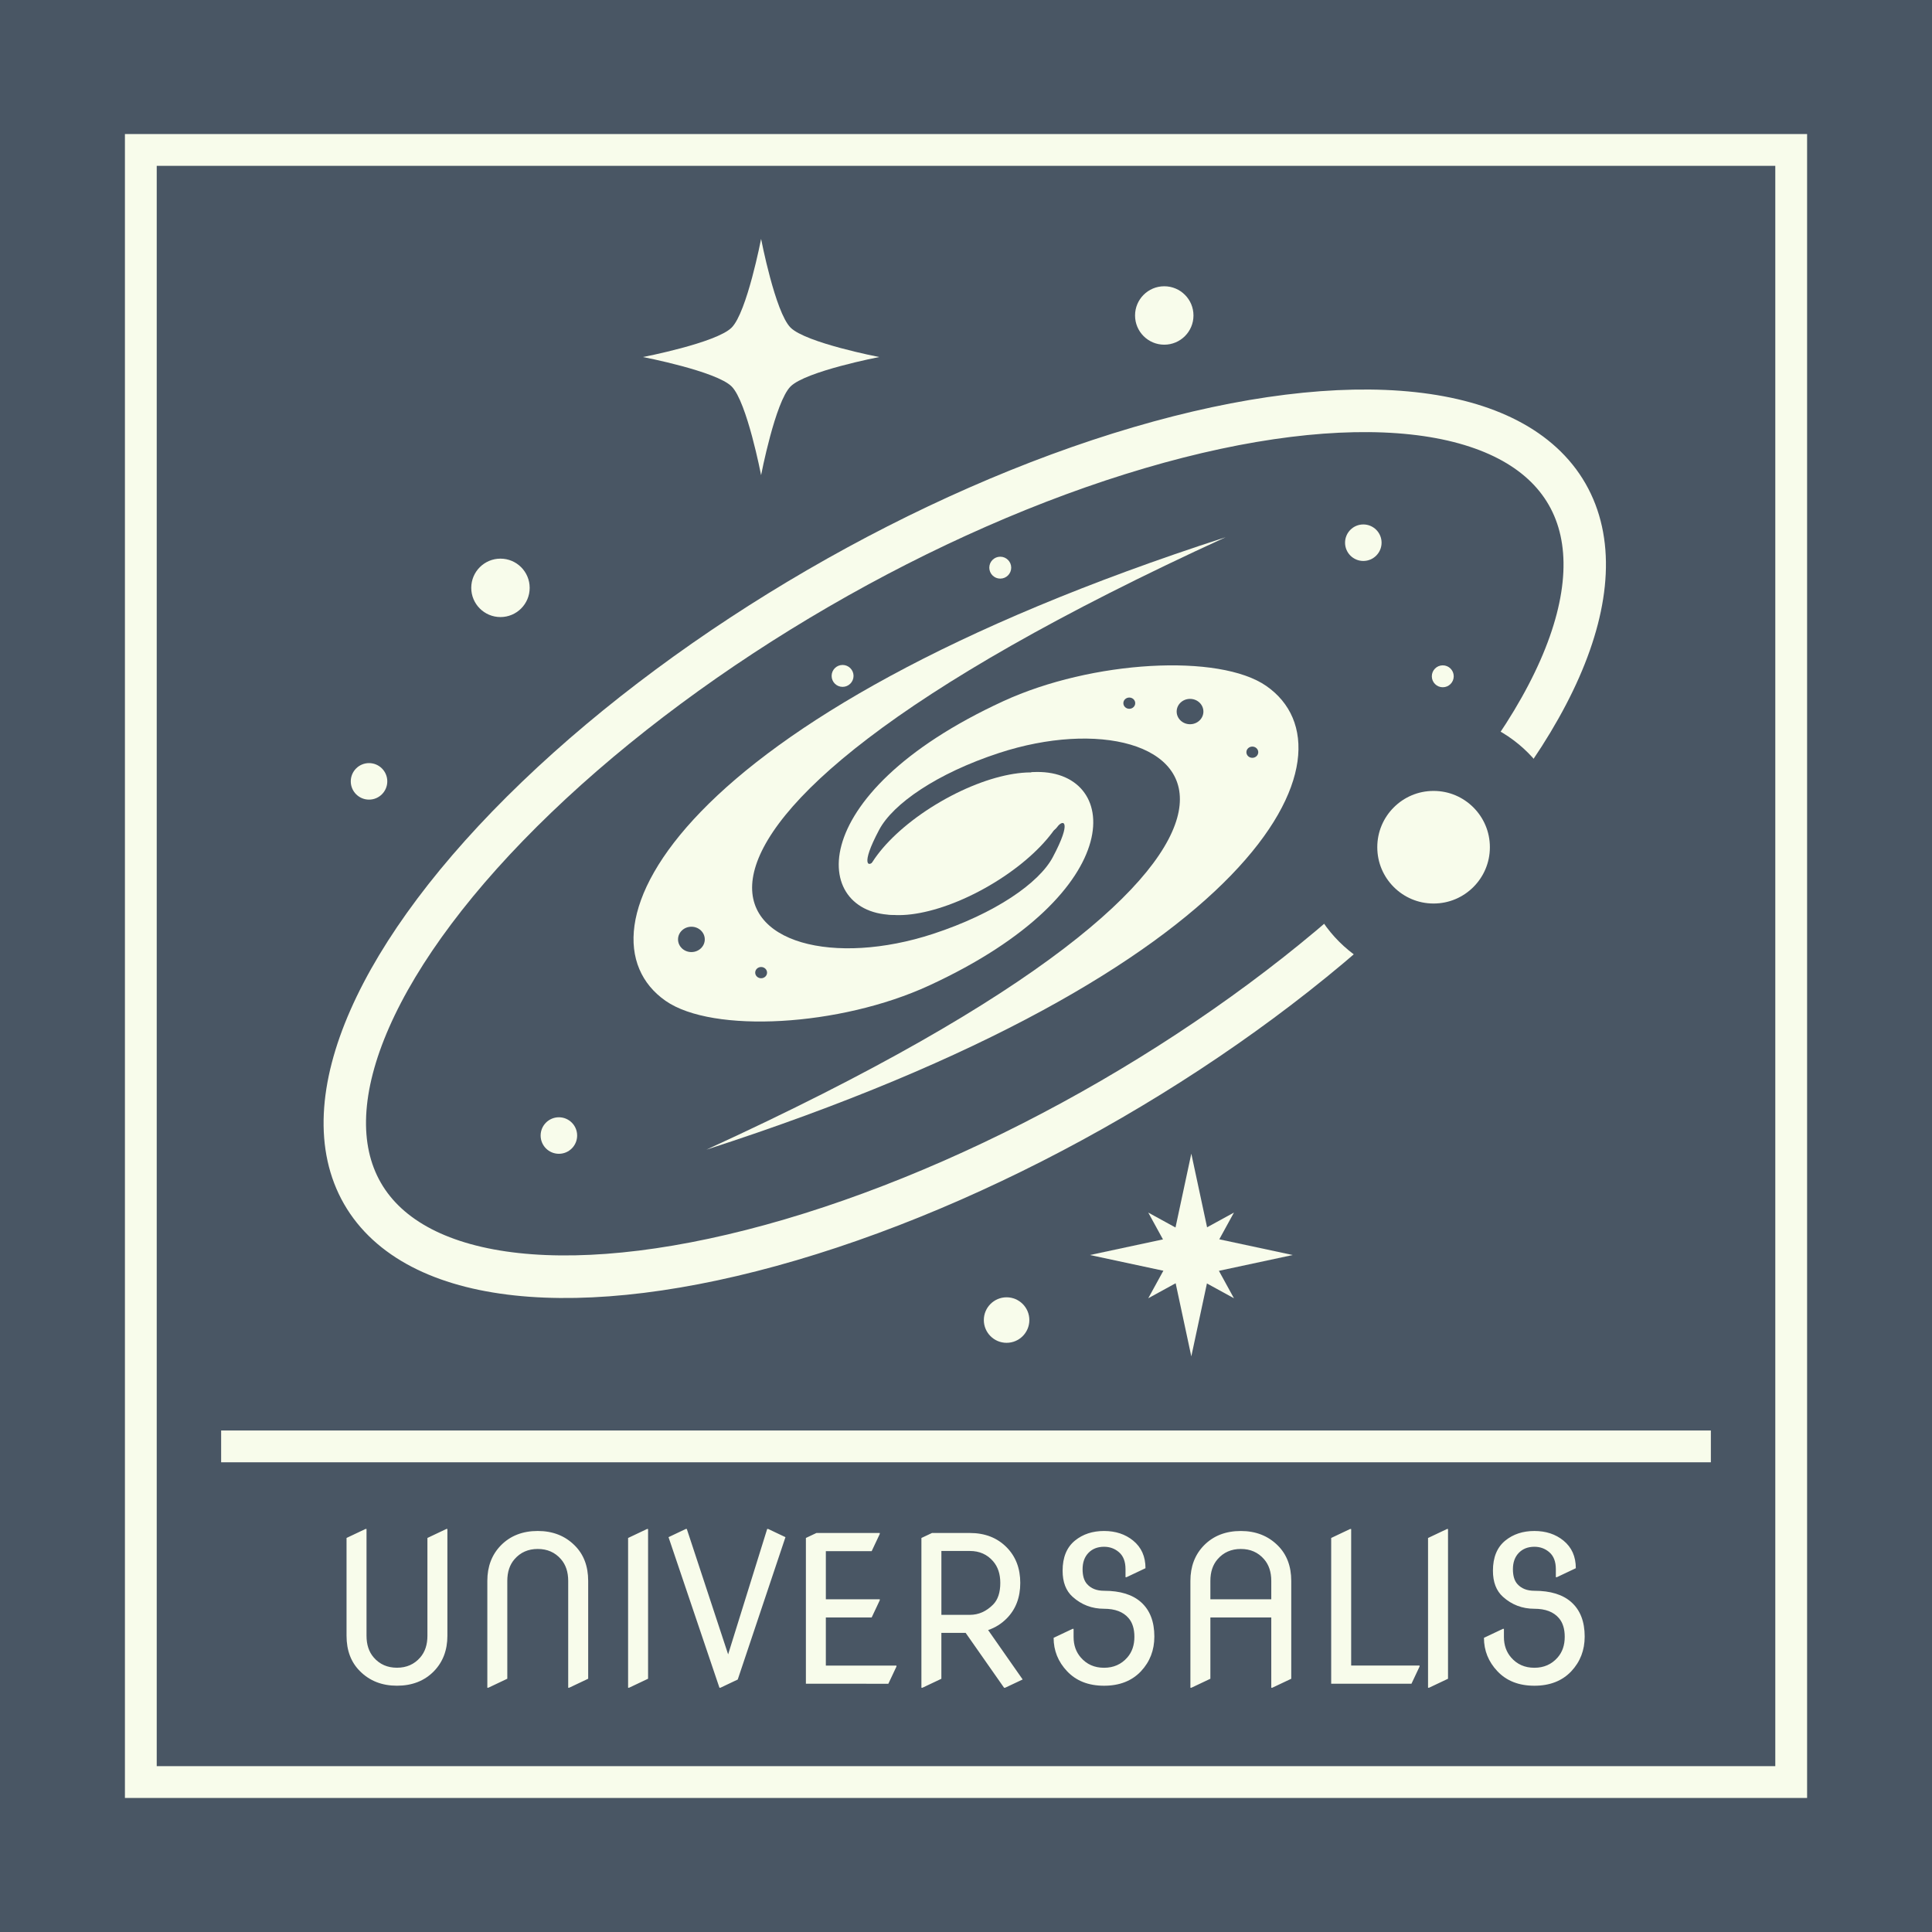 <?xml version="1.0" encoding="UTF-8" standalone="no"?>
<!-- Created with Inkscape (http://www.inkscape.org/) -->

<svg
   width="100mm"
   height="100mm"
   viewBox="0 0 100 100"
   version="1.1"
   id="svg8"
   inkscape:version="1.3.2 (091e20e, 2023-11-25, custom)"
   sodipodi:docname="logo.svg"
   inkscape:export-filename="C:\Users\lobedama\privat\repos\universalis\Grafiken\Logo.png"
   inkscape:export-xdpi="93.980003"
   inkscape:export-ydpi="93.980003"
   xml:space="preserve"
   xmlns:inkscape="http://www.inkscape.org/namespaces/inkscape"
   xmlns:sodipodi="http://sodipodi.sourceforge.net/DTD/sodipodi-0.dtd"
   xmlns="http://www.w3.org/2000/svg"
   xmlns:svg="http://www.w3.org/2000/svg"
   xmlns:rdf="http://www.w3.org/1999/02/22-rdf-syntax-ns#"
   xmlns:cc="http://creativecommons.org/ns#"
   xmlns:dc="http://purl.org/dc/elements/1.1/"><defs
     id="defs2" /><sodipodi:namedview
     id="base"
     pagecolor="#ffffff"
     bordercolor="#666666"
     borderopacity="1.0"
     inkscape:pageopacity="0.0"
     inkscape:pageshadow="2"
     inkscape:zoom="1.979899"
     inkscape:cx="121.47084"
     inkscape:cy="199.75766"
     inkscape:document-units="mm"
     inkscape:current-layer="g38"
     showgrid="false"
     inkscape:window-width="2560"
     inkscape:window-height="1369"
     inkscape:window-x="2552"
     inkscape:window-y="-8"
     inkscape:window-maximized="1"
     inkscape:showpageshadow="2"
     inkscape:pagecheckerboard="0"
     inkscape:deskcolor="#d1d1d1" /><g
     inkscape:label="Ebene 1"
     inkscape:groupmode="layer"
     id="layer1"
     transform="translate(0,-197)"><rect
       y="197"
       x="0"
       height="100"
       width="100"
       id="rect815"
       style="fill:#495664;fill-opacity:1;stroke:none;stroke-width:0.446;stroke-miterlimit:4;stroke-dasharray:none;stroke-opacity:1" /><rect
       y="204.761"
       x="7.289"
       height="84.478"
       width="85.423"
       id="rect828"
       style="fill:none;fill-opacity:1;stroke:#f8fceb;stroke-width:1.646;stroke-miterlimit:4;stroke-dasharray:none;stroke-opacity:1" /><path
       inkscape:connector-curvature="0"
       id="path830"
       d="M 11.446,271.865 H 88.554"
       style="fill:none;stroke:#f8fceb;stroke-width:1.646;stroke-linecap:butt;stroke-linejoin:miter;stroke-miterlimit:4;stroke-dasharray:none;stroke-opacity:1" /><path
       style="fill:#f8fceb;stroke-width:0.265"
       d="m 23.157,276.139 v 5.529 q 0,1.116 -0.698,1.835 -0.734,0.749 -1.912,0.749 -1.163,0 -1.912,-0.749 -0.698,-0.692 -0.698,-1.835 v -5.064 l 0.982,-0.465 h 0.052 v 5.529 q 0,0.692 0.372,1.121 0.46,0.532 1.204,0.532 0.744,0 1.204,-0.532 0.372,-0.429 0.372,-1.121 v -5.064 l 0.982,-0.465 z m 2.067,8.217 v -5.529 q 0,-1.116 0.698,-1.835 0.734,-0.749 1.912,-0.749 1.163,0 1.912,0.749 0.698,0.692 0.698,1.835 v 5.064 l -0.982,0.465 h -0.052 v -5.529 q 0,-0.692 -0.372,-1.121 -0.46,-0.532 -1.204,-0.532 -0.744,0 -1.204,0.532 -0.372,0.429 -0.372,1.121 v 5.064 l -0.982,0.465 z m 7.286,0 v -7.751 l 0.982,-0.465 h 0.052 v 7.751 l -0.982,0.465 z m 4.728,0 -2.635,-7.793 0.894,-0.424 h 0.052 l 2.139,6.491 2.021,-6.491 h 0.052 l 0.894,0.424 -2.47,7.369 -0.894,0.424 z m 4.475,-0.207 v -7.545 l 0.548,-0.258 h 3.276 v 0.052 l -0.419,0.889 h -2.372 v 2.491 h 2.791 v 0.052 l -0.419,0.889 h -2.372 v 2.491 h 3.654 v 0.052 l -0.419,0.889 z m 5.979,0.207 v -7.751 l 0.548,-0.258 h 1.959 q 1.178,0 1.912,0.749 0.698,0.713 0.698,1.835 0,1.127 -0.698,1.835 -0.413,0.419 -0.966,0.605 l 1.788,2.558 -0.91,0.429 h -0.052 l -1.99,-2.842 h -1.256 v 2.377 l -0.982,0.465 z m 1.034,-3.772 h 1.473 q 0.677,0 1.204,-0.532 0.372,-0.377 0.372,-1.121 0,-0.692 -0.372,-1.121 -0.46,-0.532 -1.204,-0.532 h -1.473 z m 11.023,1.127 q 0,1.054 -0.692,1.793 -0.708,0.749 -1.912,0.749 -1.204,0 -1.912,-0.749 -0.698,-0.739 -0.698,-1.731 l 0.982,-0.465 h 0.052 v 0.424 q 0,0.63 0.372,1.059 0.46,0.532 1.204,0.532 0.739,0 1.204,-0.532 0.367,-0.419 0.367,-1.07 0,-0.615 -0.3,-0.966 -0.413,-0.486 -1.271,-0.486 -0.941,0 -1.628,-0.62 -0.517,-0.465 -0.517,-1.349 0,-1.039 0.641,-1.561 0.61,-0.496 1.504,-0.496 0.894,0 1.504,0.496 0.641,0.522 0.641,1.431 l -0.982,0.465 h -0.052 v -0.413 q 0,-0.589 -0.336,-0.878 -0.326,-0.284 -0.775,-0.284 -0.501,0 -0.806,0.315 -0.305,0.315 -0.305,0.847 0,0.512 0.233,0.77 0.31,0.346 0.878,0.346 1.251,0 1.912,0.589 0.692,0.615 0.692,1.783 z m 1.866,2.646 v -5.529 q 0,-1.116 0.698,-1.835 0.734,-0.749 1.912,-0.749 1.158,0 1.912,0.749 0.698,0.692 0.698,1.835 v 5.064 l -0.982,0.465 h -0.052 v -3.638 h -3.152 v 3.173 l -0.982,0.465 z m 1.034,-4.579 h 3.152 v -0.951 q 0,-0.692 -0.372,-1.121 -0.46,-0.532 -1.204,-0.532 -0.744,0 -1.204,0.532 -0.372,0.429 -0.372,1.121 z m 6.253,4.372 v -7.545 l 0.982,-0.465 h 0.052 v 7.069 h 3.54 v 0.052 l -0.419,0.889 z m 5.013,0.207 v -7.751 l 0.982,-0.465 h 0.052 v 7.751 l -0.982,0.465 z m 8.108,-2.646 q 0,1.054 -0.692,1.793 -0.708,0.749 -1.912,0.749 -1.204,0 -1.912,-0.749 -0.698,-0.739 -0.698,-1.731 l 0.982,-0.465 h 0.052 v 0.424 q 0,0.63 0.372,1.059 0.46,0.532 1.204,0.532 0.739,0 1.204,-0.532 0.367,-0.419 0.367,-1.07 0,-0.615 -0.3,-0.966 -0.413,-0.486 -1.271,-0.486 -0.941,0 -1.628,-0.62 -0.517,-0.465 -0.517,-1.349 0,-1.039 0.641,-1.561 0.61,-0.496 1.504,-0.496 0.894,0 1.504,0.496 0.641,0.522 0.641,1.431 l -0.982,0.465 h -0.052 v -0.413 q 0,-0.589 -0.336,-0.878 -0.326,-0.284 -0.775,-0.284 -0.501,0 -0.806,0.315 -0.305,0.315 -0.305,0.847 0,0.512 0.233,0.77 0.31,0.346 0.878,0.346 1.251,0 1.912,0.589 0.692,0.615 0.692,1.783 z"
       id="text834"
       aria-label="UNIVERSALIS" /><g
       id="g38"
       transform="translate(-2.066)"><ellipse
         style="fill:none;stroke:#f8fceb;stroke-width:2.2;stroke-dasharray:none;stroke-opacity:1;paint-order:stroke markers fill"
         id="path6"
         cx="-74.773"
         cy="234.299"
         rx="36.043"
         ry="15.25"
         transform="matrix(0.865,-0.502,0.498,0.867,0,0)" /><circle
         style="fill:#f8fceb;fill-opacity:1;stroke:#495664;stroke-width:4;stroke-dasharray:none;stroke-opacity:1;paint-order:stroke fill markers"
         id="path7"
         cx="76.268"
         cy="240.852"
         r="4.914" /><circle
         style="fill:#f8fceb;fill-opacity:1;stroke:none;stroke-width:2.2;stroke-dasharray:none;paint-order:stroke markers fill"
         id="circle7"
         cx="30.994"
         cy="255.775"
         r="0.945" /><circle
         style="fill:#f8fceb;fill-opacity:1;stroke:none;stroke-width:2.2;stroke-dasharray:none;paint-order:stroke markers fill"
         id="circle10"
         cx="21.167"
         cy="237.443"
         r="0.945" /><circle
         style="fill:#f8fceb;fill-opacity:1;stroke:none;stroke-width:2.2;stroke-dasharray:none;paint-order:stroke markers fill"
         id="circle11"
         cx="27.97"
         cy="227.427"
         r="1.512" /><circle
         style="fill:#f8fceb;fill-opacity:1;stroke:none;stroke-width:2.2;stroke-dasharray:none;paint-order:stroke markers fill"
         id="circle12"
         cx="72.631"
         cy="225.09"
         r="0.945" /><circle
         style="fill:#f8fceb;fill-opacity:1;stroke:none;stroke-width:2.2;stroke-dasharray:none;paint-order:stroke markers fill"
         id="circle11-8"
         cx="54.167"
         cy="265.326"
         r="1.178" /><circle
         style="fill:#f8fceb;fill-opacity:1;stroke:none;stroke-width:2.2;stroke-dasharray:none;paint-order:stroke markers fill"
         id="circle11-7"
         cx="62.328"
         cy="213.329"
         r="1.512" /><circle
         style="fill:#f8fceb;fill-opacity:1;stroke:none;stroke-width:2.2;stroke-dasharray:none;paint-order:stroke markers fill"
         id="circle11-7-9"
         cx="53.839"
         cy="226.382"
         r="0.567" /><circle
         style="fill:#f8fceb;fill-opacity:1;stroke:none;stroke-width:2.2;stroke-dasharray:none;paint-order:stroke markers fill"
         id="circle19"
         cx="45.678"
         cy="231.985"
         r="0.567" /><circle
         style="fill:#f8fceb;fill-opacity:1;stroke:none;stroke-width:2.2;stroke-dasharray:none;paint-order:stroke markers fill"
         id="circle26"
         cx="76.744"
         cy="232.005"
         r="0.567" /><ellipse
         style="fill:#f8fceb;fill-opacity:1;stroke:none;stroke-width:2.2;stroke-dasharray:none;paint-order:stroke markers fill"
         id="ellipse32"
         cx="-74.773"
         cy="234.299"
         rx="5.94"
         ry="2.513"
         transform="matrix(0.865,-0.502,0.498,0.867,0,0)" /><path
         id="path32"
         style="fill:#f8fceb;fill-opacity:1;stroke-width:2.2;paint-order:stroke markers fill"
         d="m 47.347,241.505 c 0.676,-0.942 3.624,0.44 2.534,0.729 -1.091,0.289 -0.723,2.085 -1.268,2.115 -4.562,0.249 -5.209,-6.177 5.374,-11.052 4.604,-2.121 11.197,-2.485 13.629,-0.787 4.953,3.458 -0.197,14.685 -28.988,23.996 34.872,-15.957 25.26,-23.842 15.152,-20.533 -3.238,1.06 -5.495,2.638 -6.205,3.97 -1.019,1.912 -0.531,1.984 -0.228,1.562 z"
         sodipodi:nodetypes="ssssscsss" /><path
         id="use32"
         style="fill:#f8fceb;fill-opacity:1;stroke-width:2.2;paint-order:stroke markers fill"
         d="m 56.785,239.808 c -0.676,0.942 -3.624,-0.44 -2.534,-0.729 1.091,-0.289 0.723,-2.085 1.268,-2.115 4.562,-0.249 5.209,6.177 -5.374,11.052 -4.604,2.121 -11.197,2.485 -13.629,0.787 -4.953,-3.458 0.197,-14.685 28.988,-23.996 -34.872,15.957 -25.26,23.842 -15.152,20.533 3.238,-1.06 5.495,-2.638 6.205,-3.97 1.019,-1.912 0.531,-1.984 0.228,-1.562 z"
         sodipodi:nodetypes="ssssscsss" /><ellipse
         style="fill:#495664;fill-opacity:1;stroke:none;stroke-width:0.446;stroke-dasharray:none;stroke-opacity:1;paint-order:stroke fill markers"
         id="path33"
         cx="37.853"
         cy="245.623"
         rx="0.692"
         ry="0.656" /><ellipse
         style="fill:#495664;fill-opacity:1;stroke:none;stroke-width:0.446;stroke-dasharray:none;stroke-opacity:1;paint-order:stroke fill markers"
         id="ellipse33"
         cx="41.462"
         cy="247.343"
         rx="0.307"
         ry="0.291" /><ellipse
         style="fill:#495664;fill-opacity:1;stroke:none;stroke-width:0.446;stroke-dasharray:none;stroke-opacity:1;paint-order:stroke fill markers"
         id="ellipse34"
         cx="63.662"
         cy="233.83"
         rx="0.692"
         ry="0.656" /><ellipse
         style="fill:#495664;fill-opacity:1;stroke:none;stroke-width:0.446;stroke-dasharray:none;stroke-opacity:1;paint-order:stroke fill markers"
         id="ellipse35"
         cx="66.886"
         cy="235.934"
         rx="0.307"
         ry="0.291" /><ellipse
         style="fill:#495664;fill-opacity:1;stroke:none;stroke-width:0.446;stroke-dasharray:none;stroke-opacity:1;paint-order:stroke fill markers"
         id="ellipse35-2"
         cx="60.518"
         cy="233.396"
         rx="0.307"
         ry="0.291" /><g
         id="g36"
         style="fill:#f8fceb;fill-opacity:1;stroke-width:7.204"
         transform="matrix(0.139,0,0,0.139,57.998,247.302)"><path
           sodipodi:type="star"
           style="fill:#f8fceb;fill-opacity:1;stroke:none;stroke-width:3.213;stroke-dasharray:none;stroke-opacity:1;paint-order:stroke fill markers"
           id="path35"
           inkscape:flatsided="false"
           sodipodi:sides="4"
           sodipodi:cx="155.56349"
           sodipodi:cy="-345.47217"
           sodipodi:r1="142.4315"
           sodipodi:r2="35.523888"
           sodipodi:arg1="-1.5707963"
           sodipodi:arg2="-0.78539814"
           inkscape:rounded="0"
           inkscape:randomized="0"
           d="m 155.564,-487.904 25.119,117.312 117.312,25.119 -117.312,25.119 -25.119,117.312 -25.119,-117.312 -117.312,-25.119 117.312,-25.119 z"
           transform="matrix(0.265,0,0,0.265,0,197)"
           inkscape:transform-center-y="1.1515739e-06" /><path
           sodipodi:type="star"
           style="fill:#f8fceb;fill-opacity:1;stroke:none;stroke-width:5.366;stroke-dasharray:none;stroke-opacity:1;paint-order:stroke fill markers"
           id="path36"
           inkscape:flatsided="false"
           sodipodi:sides="4"
           sodipodi:cx="155.56349"
           sodipodi:cy="-345.47217"
           sodipodi:r1="142.4315"
           sodipodi:r2="45.523888"
           sodipodi:arg1="-1.5707963"
           sodipodi:arg2="-0.78539814"
           inkscape:rounded="0"
           inkscape:randomized="0"
           d="m 155.564,-487.904 32.19,110.241 110.241,32.19 -110.241,32.19 -32.19,110.241 -32.19,-110.241 -110.241,-32.19 110.241,-32.19 z"
           transform="matrix(0.112,0.112,-0.112,0.112,-14.971,126.869)"
           inkscape:transform-center-x="1.6917465e-06" /></g><path
         id="path38"
         style="fill:#f8fceb;fill-opacity:1;stroke-width:0.446;paint-order:stroke fill markers"
         d="m 39.936,213.956 c 0.792,-0.792 1.524,-4.59 1.524,-4.59 0,0 0.732,3.798 1.524,4.59 0.792,0.792 4.59,1.524 4.59,1.524 0,0 -3.798,0.732 -4.59,1.524 -0.792,0.792 -1.524,4.59 -1.524,4.59 0,0 -0.732,-3.798 -1.524,-4.59 -0.792,-0.792 -4.59,-1.524 -4.59,-1.524 0,0 3.798,-0.732 4.59,-1.524 z"
         sodipodi:nodetypes="ccccccccc" /></g><g
       id="g39" /></g></svg>
